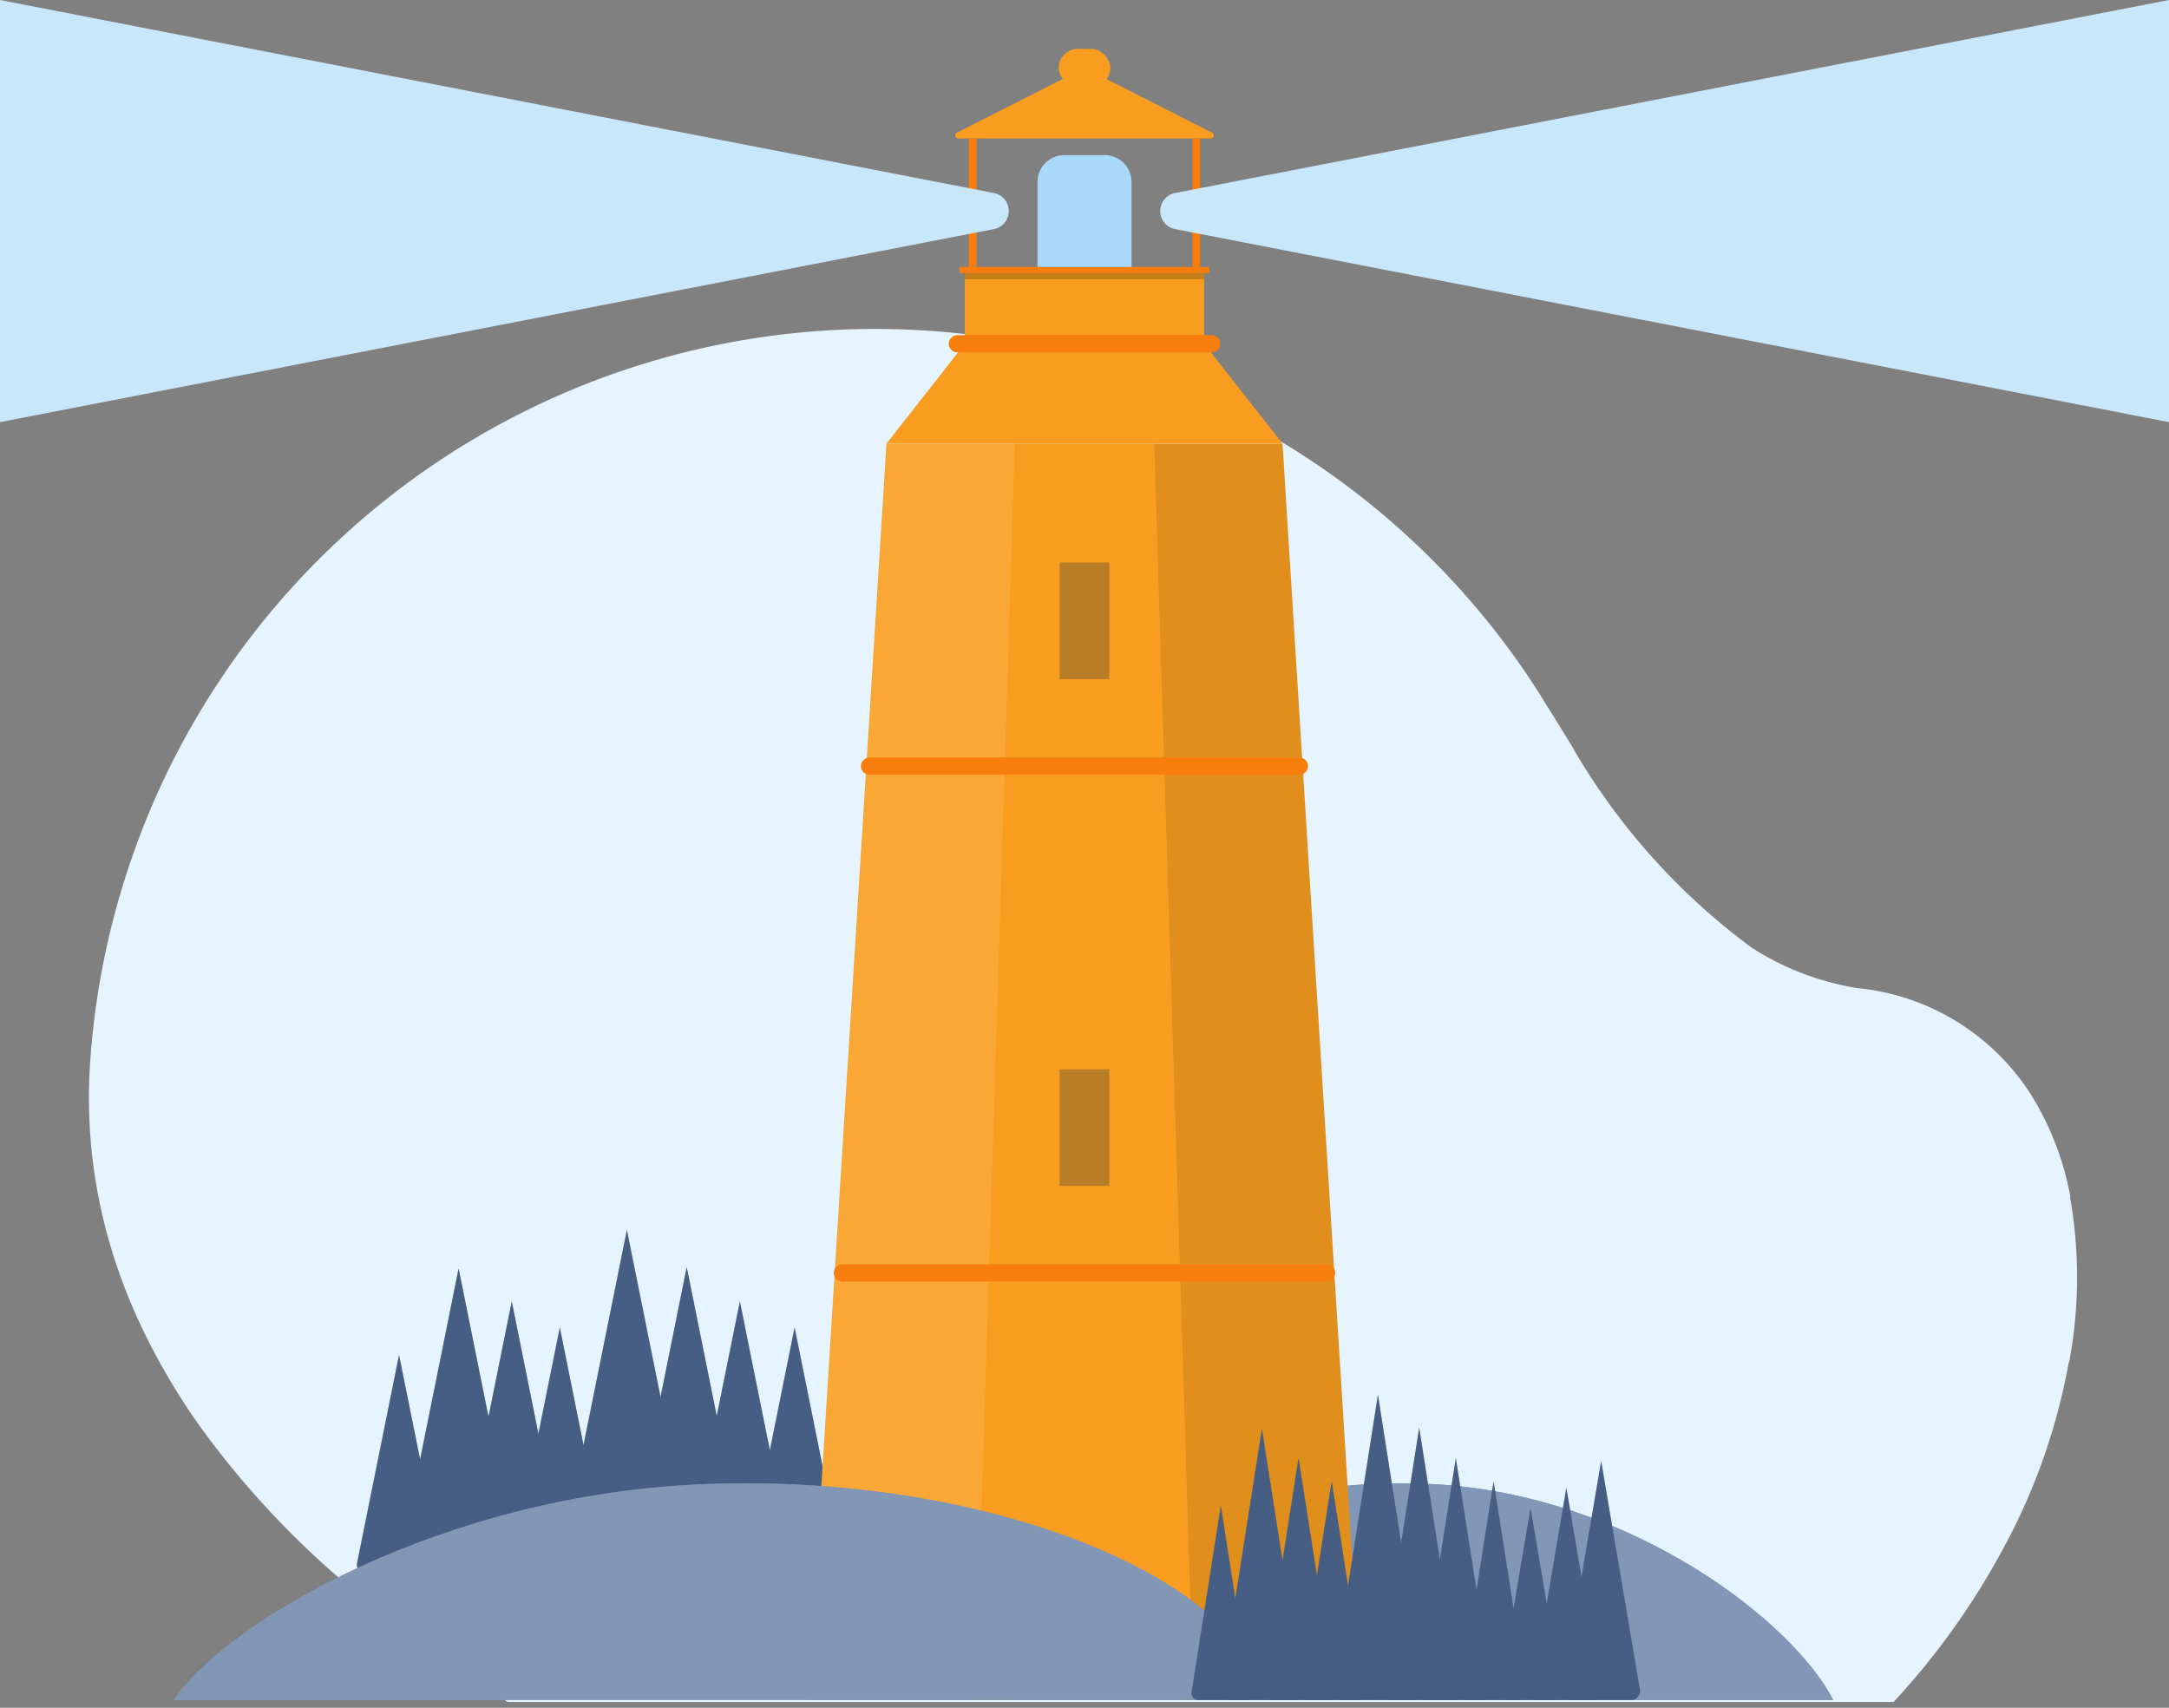 <svg xmlns="http://www.w3.org/2000/svg" width="186.704" height="147.029" viewBox="0 0 186.704 147.029"><rect x="0" y="0" width="186.704" height="147.029" fill="#808080" stroke="none"/><defs><style>.a{fill:#e5f4ff;stroke:rgba(0,0,0,0);stroke-miterlimit:10;}.b,.l{fill:#8296b7;}.c,.d{fill:#465d84;}.d,.j{opacity:0.3;}.e{fill:#f89d1f;}.f{fill:#fff;}.f,.g{opacity:0.1;}.h{fill:#f77d0c;}.i{opacity:0.2;}.j{fill:#263238;}.k{fill:#a9d9f9;}.l{opacity:0.5;}.m{fill:#c9e7fb;}</style></defs><path class="a" d="M135.1,0H15.793a63.792,63.792,0,0,0-9.31,12.979A53.069,53.069,0,0,0,.72,29.235L.7,29.25l-.02.018a39.523,39.523,0,0,0-.582,4.5c0,.011,0,.022,0,.033s0,.037-.005.054h0A39.46,39.46,0,0,0,.611,43.5L.6,43.508l-.019.017A25.256,25.256,0,0,0,3.95,52.261a20.031,20.031,0,0,0,14.959,9.2,23.688,23.688,0,0,1,9.126,3.5A56.877,56.877,0,0,1,43.343,82.03l0,.019v0l0,.01c.919,1.508,1.757,2.862,2.493,4.026l.084.14.012.021.01.017.116.194c.4.645.843,1.317,1.3,2l.017.026.032.048h0A67.746,67.746,0,0,0,166.375,75.554l0,0c.022-.056.044-.112.065-.169l.056-.146c.076-.194.154-.4.24-.62l0-.011v0c.081-.212.165-.432.245-.649l.021-.057,0,0,.026-.069h0l0,0a67.7,67.7,0,0,0,3.943-17.936l0,0v-.019c0-.027,0-.052.005-.078a44.86,44.86,0,0,0-1.81-16.921,49.219,49.219,0,0,0-3.116-7.732A57.26,57.26,0,0,0,161.7,23.9a76.1,76.1,0,0,0-11.809-12.972A111.651,111.651,0,0,0,135.1,0Z" transform="translate(178.791 146.53) rotate(180)"/><g transform="translate(87.356 127.701)"><path class="b" d="M273.269,377.095c17.147.865,31.169,11.894,34.585,18.6H237.4c0-9.4,16.425-19.58,35.865-18.6" transform="translate(-237.404 -377.028)"/><path class="b" d="M270.66,377.028q1.295,0,2.609.066c17.147.865,31.169,11.894,34.585,18.6H237.4c0-8.978,14.978-18.665,33.256-18.665" transform="translate(-237.404 -377.028)"/></g><g transform="translate(30.722 105.892)"><g transform="translate(0 10.763)"><path class="c" d="M122.056,353.822l-3.612,17.913a.778.778,0,0,0,.763.932h5.7a.778.778,0,0,0,.763-.932Z" transform="translate(-118.429 -353.822)"/><path class="d" d="M122.056,353.822l-3.612,17.913a.778.778,0,0,0,.763.932h5.7a.778.778,0,0,0,.763-.932Z" transform="translate(-118.429 -353.822)"/></g><g transform="translate(3.693 3.309)"><path class="c" d="M131.25,338.163l-5.04,25a1.086,1.086,0,0,0,1.064,1.3h7.95a1.086,1.086,0,0,0,1.065-1.3Z" transform="translate(-126.188 -338.163)"/><path class="d" d="M131.25,338.163l-5.04,25a1.086,1.086,0,0,0,1.064,1.3h7.95a1.086,1.086,0,0,0,1.065-1.3Z" transform="translate(-126.188 -338.163)"/></g><g transform="translate(8.814 6.145)"><path class="c" d="M141.461,344.12l-4.5,22.3a.969.969,0,0,0,.95,1.161h7.093a.969.969,0,0,0,.95-1.161Z" transform="translate(-136.945 -344.12)"/><path class="d" d="M141.461,344.12l-4.5,22.3a.969.969,0,0,0,.95,1.161h7.093a.969.969,0,0,0,.95-1.161Z" transform="translate(-136.945 -344.12)"/></g><g transform="translate(28.449 6.145)"><path class="c" d="M182.71,344.12l-4.5,22.3a.969.969,0,0,0,.95,1.161h7.093a.969.969,0,0,0,.95-1.161Z" transform="translate(-178.194 -344.12)"/><path class="d" d="M182.71,344.12l-4.5,22.3a.969.969,0,0,0,.95,1.161h7.093a.969.969,0,0,0,.95-1.161Z" transform="translate(-178.194 -344.12)"/></g><g transform="translate(13.383 8.392)"><path class="c" d="M150.627,348.84l-4.066,20.167a.876.876,0,0,0,.859,1.049h6.414a.876.876,0,0,0,.859-1.049Z" transform="translate(-146.544 -348.84)"/><path class="d" d="M150.627,348.84l-4.066,20.167a.876.876,0,0,0,.859,1.049h6.414a.876.876,0,0,0,.859-1.049Z" transform="translate(-146.544 -348.84)"/></g><g transform="translate(33.594 8.392)"><path class="c" d="M193.085,348.84l-4.066,20.167a.877.877,0,0,0,.859,1.049h6.413a.876.876,0,0,0,.859-1.049Z" transform="translate(-189.002 -348.84)"/><path class="d" d="M193.085,348.84l-4.066,20.167a.877.877,0,0,0,.859,1.049h6.413a.876.876,0,0,0,.859-1.049Z" transform="translate(-189.002 -348.84)"/></g><g transform="translate(17.541)"><path class="c" d="M160.978,331.211,155.3,359.355a1.222,1.222,0,0,0,1.2,1.464h8.951a1.223,1.223,0,0,0,1.2-1.464Z" transform="translate(-155.279 -331.211)"/><path class="d" d="M160.978,331.211,155.3,359.355a1.222,1.222,0,0,0,1.2,1.464h8.951a1.223,1.223,0,0,0,1.2-1.464Z" transform="translate(-155.279 -331.211)"/></g><g transform="translate(23.306 3.193)"><path class="c" d="M172.474,337.918l-5.062,25.108a1.091,1.091,0,0,0,1.069,1.307h7.986a1.091,1.091,0,0,0,1.069-1.307Z" transform="translate(-167.39 -337.918)"/><path class="d" d="M172.474,337.918l-5.062,25.108a1.091,1.091,0,0,0,1.069,1.307h7.986a1.091,1.091,0,0,0,1.069-1.307Z" transform="translate(-167.39 -337.918)"/></g><g transform="translate(42.484 9.022)"><path class="c" d="M211.955,350.165l4.257,19.512a.884.884,0,0,1-.864,1.073h-6.787a.884.884,0,0,1-.864-1.073Z" transform="translate(-207.677 -350.165)"/><path class="d" d="M211.955,350.165l4.257,19.512a.884.884,0,0,1-.864,1.073h-6.787a.884.884,0,0,1-.864-1.073Z" transform="translate(-207.677 -350.165)"/></g><g transform="translate(38.418 10.994)"><path class="c" d="M203.006,354.306l3.85,17.644a.8.8,0,0,1-.781.97h-6.137a.8.8,0,0,1-.782-.97Z" transform="translate(-199.137 -354.306)"/><path class="d" d="M203.006,354.306l3.85,17.644a.8.8,0,0,1-.781.97h-6.137a.8.8,0,0,1-.782-.97Z" transform="translate(-199.137 -354.306)"/></g><g transform="translate(46.289 6.432)"><path class="c" d="M220.488,344.723l4.793,21.968a1,1,0,0,1-.973,1.208h-7.641a1,1,0,0,1-.973-1.208Z" transform="translate(-215.672 -344.723)"/><path class="d" d="M220.488,344.723l4.793,21.968a1,1,0,0,1-.973,1.208h-7.641a1,1,0,0,1-.973-1.208Z" transform="translate(-215.672 -344.723)"/></g></g><g transform="translate(69.551 4.207)"><g transform="translate(0 33.99)"><path class="e" d="M240.846,189H206.755L200,297.169h47.6Z" transform="translate(-200 -189)"/><path class="f" d="M206.755,189H217.8l-3.378,108.169H200Z" transform="translate(-200 -189)"/><path class="g" d="M273.646,189H262.6l3.378,108.169H280.4Z" transform="translate(-232.799 -189)"/></g><path class="e" d="M241.536,170.927h-20.6l-6.747,8.6h34.091Z" transform="translate(-207.436 -145.54)"/><rect class="e" width="20.597" height="6.082" transform="translate(13.502 19.305)"/><path class="e" d="M237.745,121.038l-10.987,5.578a.266.266,0,0,0,.12.5h21.733a.266.266,0,0,0,.12-.5Z" transform="translate(-213.944 -119.399)"/><rect class="h" width="0.673" height="11.054" transform="translate(13.839 7.722)"/><rect class="h" width="0.673" height="11.054" transform="translate(33.09 7.722)"/><rect class="i" width="20.597" height="0.529" transform="translate(13.502 19.305)"/><rect class="h" width="21.5" height="0.529" transform="translate(13.051 18.776)"/><g transform="translate(2.222 24.647)"><path class="h" d="M248.082,169.372H226.2a.74.74,0,0,0-.741.74h0a.741.741,0,0,0,.741.741h21.882a.741.741,0,0,0,.741-.741h0A.74.74,0,0,0,248.082,169.372Z" transform="translate(-215.562 -169.372)"/><path class="h" d="M247.321,245.767h-37a.741.741,0,0,0-.741.741h0a.741.741,0,0,0,.741.74h37a.74.74,0,0,0,.741-.74h0A.741.741,0,0,0,247.321,245.767Z" transform="translate(-207.243 -209.402)"/><path class="h" d="M247.085,337.427H205.407a.74.74,0,0,0-.74.741h0a.74.74,0,0,0,.74.74h41.678a.74.74,0,0,0,.74-.74h0A.74.74,0,0,0,247.085,337.427Z" transform="translate(-204.667 -257.43)"/></g><rect class="j" width="4.289" height="10.049" transform="translate(21.656 44.217)"/><rect class="j" width="4.289" height="10.049" transform="translate(21.656 87.848)"/><rect class="e" width="4.443" height="3.279" rx="1.64" transform="translate(21.579)"/><path class="k" d="M247.294,136.818H243.8a2.306,2.306,0,0,0-2.3,2.3v7.326h8.092v-7.326A2.306,2.306,0,0,0,247.294,136.818Z" transform="translate(-221.745 -127.667)"/></g><g transform="translate(14.935 127.702)"><path class="b" d="M131.073,377.095c-22.712.866-41.285,11.894-45.81,18.6h93.316C178.579,386.291,156.823,376.112,131.073,377.095Z" transform="translate(-85.263 -377.029)"/><path class="l" d="M131.073,377.095c-22.712.866-41.285,11.894-45.81,18.6h93.316C178.579,386.291,156.823,376.112,131.073,377.095Z" transform="translate(-85.263 -377.029)"/></g><g transform="translate(102.569 120.072)"><g transform="translate(0 9.558)"><path class="c" d="M271.88,381.08l-2.51,16.033a.609.609,0,0,0,.6.7h3.816a.609.609,0,0,0,.6-.7Z" transform="translate(-269.363 -381.08)"/><path class="d" d="M271.88,381.08l-2.51,16.033a.609.609,0,0,0,.6.7h3.816a.609.609,0,0,0,.6-.7Z" transform="translate(-269.363 -381.08)"/></g><g transform="translate(2.54 2.939)"><path class="c" d="M278.213,367.174l-3.5,22.374a.85.85,0,0,0,.84.981h5.325a.849.849,0,0,0,.839-.981Z" transform="translate(-274.7 -367.174)"/><path class="d" d="M278.213,367.174l-3.5,22.374a.85.85,0,0,0,.84.981h5.325a.849.849,0,0,0,.839-.981Z" transform="translate(-274.7 -367.174)"/></g><g transform="translate(6.074 5.458)"><path class="c" d="M285.256,372.465l-3.125,19.961a.758.758,0,0,0,.749.875h4.751a.758.758,0,0,0,.749-.875Z" transform="translate(-282.123 -372.465)"/><path class="d" d="M285.256,372.465l-3.125,19.961a.758.758,0,0,0,.749.875h4.751a.758.758,0,0,0,.749-.875Z" transform="translate(-282.123 -372.465)"/></g><g transform="translate(19.613 5.458)"><path class="c" d="M313.7,372.465l-3.125,19.961a.758.758,0,0,0,.749.875h4.751a.758.758,0,0,0,.749-.875Z" transform="translate(-310.566 -372.465)"/><path class="d" d="M313.7,372.465l-3.125,19.961a.758.758,0,0,0,.749.875h4.751a.758.758,0,0,0,.749-.875Z" transform="translate(-310.566 -372.465)"/></g><g transform="translate(9.226 7.453)"><path class="c" d="M291.579,376.656l-2.826,18.05a.686.686,0,0,0,.677.792h4.3a.685.685,0,0,0,.677-.792Z" transform="translate(-288.745 -376.656)"/><path class="d" d="M291.579,376.656l-2.826,18.05a.686.686,0,0,0,.677.792h4.3a.685.685,0,0,0,.677-.792Z" transform="translate(-288.745 -376.656)"/></g><g transform="translate(23.163 7.453)"><path class="c" d="M320.857,376.656l-2.825,18.05a.685.685,0,0,0,.677.792h4.3a.686.686,0,0,0,.677-.792Z" transform="translate(-318.023 -376.656)"/><path class="d" d="M320.857,376.656l-2.825,18.05a.685.685,0,0,0,.677.792h4.3a.686.686,0,0,0,.677-.792Z" transform="translate(-318.023 -376.656)"/></g><g transform="translate(12.086)"><path class="c" d="M298.708,361l-3.943,25.189a.957.957,0,0,0,.945,1.1h6a.957.957,0,0,0,.945-1.1Z" transform="translate(-294.753 -361)"/><path class="d" d="M298.708,361l-3.943,25.189a.957.957,0,0,0,.945,1.1h6a.957.957,0,0,0,.945-1.1Z" transform="translate(-294.753 -361)"/></g><g transform="translate(16.064 2.835)"><path class="c" d="M306.639,366.956l-3.518,22.473a.854.854,0,0,0,.844.986h5.349a.854.854,0,0,0,.843-.986Z" transform="translate(-303.11 -366.956)"/><path class="d" d="M306.639,366.956l-3.518,22.473a.854.854,0,0,0,.844.986h5.349a.854.854,0,0,0,.843-.986Z" transform="translate(-303.11 -366.956)"/></g><g transform="translate(29.291 8.013)"><path class="c" d="M333.866,377.833l2.96,17.474a.692.692,0,0,1-.683.808h-4.556a.692.692,0,0,1-.682-.808Z" transform="translate(-330.896 -377.833)"/><path class="d" d="M333.866,377.833l2.96,17.474a.692.692,0,0,1-.683.808h-4.556a.692.692,0,0,1-.682-.808Z" transform="translate(-330.896 -377.833)"/></g><g transform="translate(26.489 9.763)"><path class="c" d="M327.7,381.51l2.677,15.8a.626.626,0,0,1-.617.73h-4.12a.626.626,0,0,1-.617-.73Z" transform="translate(-325.011 -381.51)"/><path class="d" d="M327.7,381.51l2.677,15.8a.626.626,0,0,1-.617.73h-4.12a.626.626,0,0,1-.617-.73Z" transform="translate(-325.011 -381.51)"/></g><g transform="translate(31.912 5.712)"><path class="c" d="M339.748,373l3.333,19.673a.779.779,0,0,1-.768.909h-5.129a.779.779,0,0,1-.768-.909Z" transform="translate(-336.404 -373)"/><path class="d" d="M339.748,373l3.333,19.673a.779.779,0,0,1-.768.909h-5.129a.779.779,0,0,1-.768-.909Z" transform="translate(-336.404 -373)"/></g></g><g transform="translate(0 0)"><path class="m" d="M139.443,128.479,53.889,145.1V108.757l85.554,16.618a1.581,1.581,0,0,1,1.28,1.552h0A1.581,1.581,0,0,1,139.443,128.479Z" transform="translate(-53.889 -108.757)"/><path class="m" d="M264.974,128.479,350.528,145.1V108.757l-85.554,16.618a1.581,1.581,0,0,0-1.28,1.552h0A1.581,1.581,0,0,0,264.974,128.479Z" transform="translate(-163.823 -108.757)"/></g></svg>